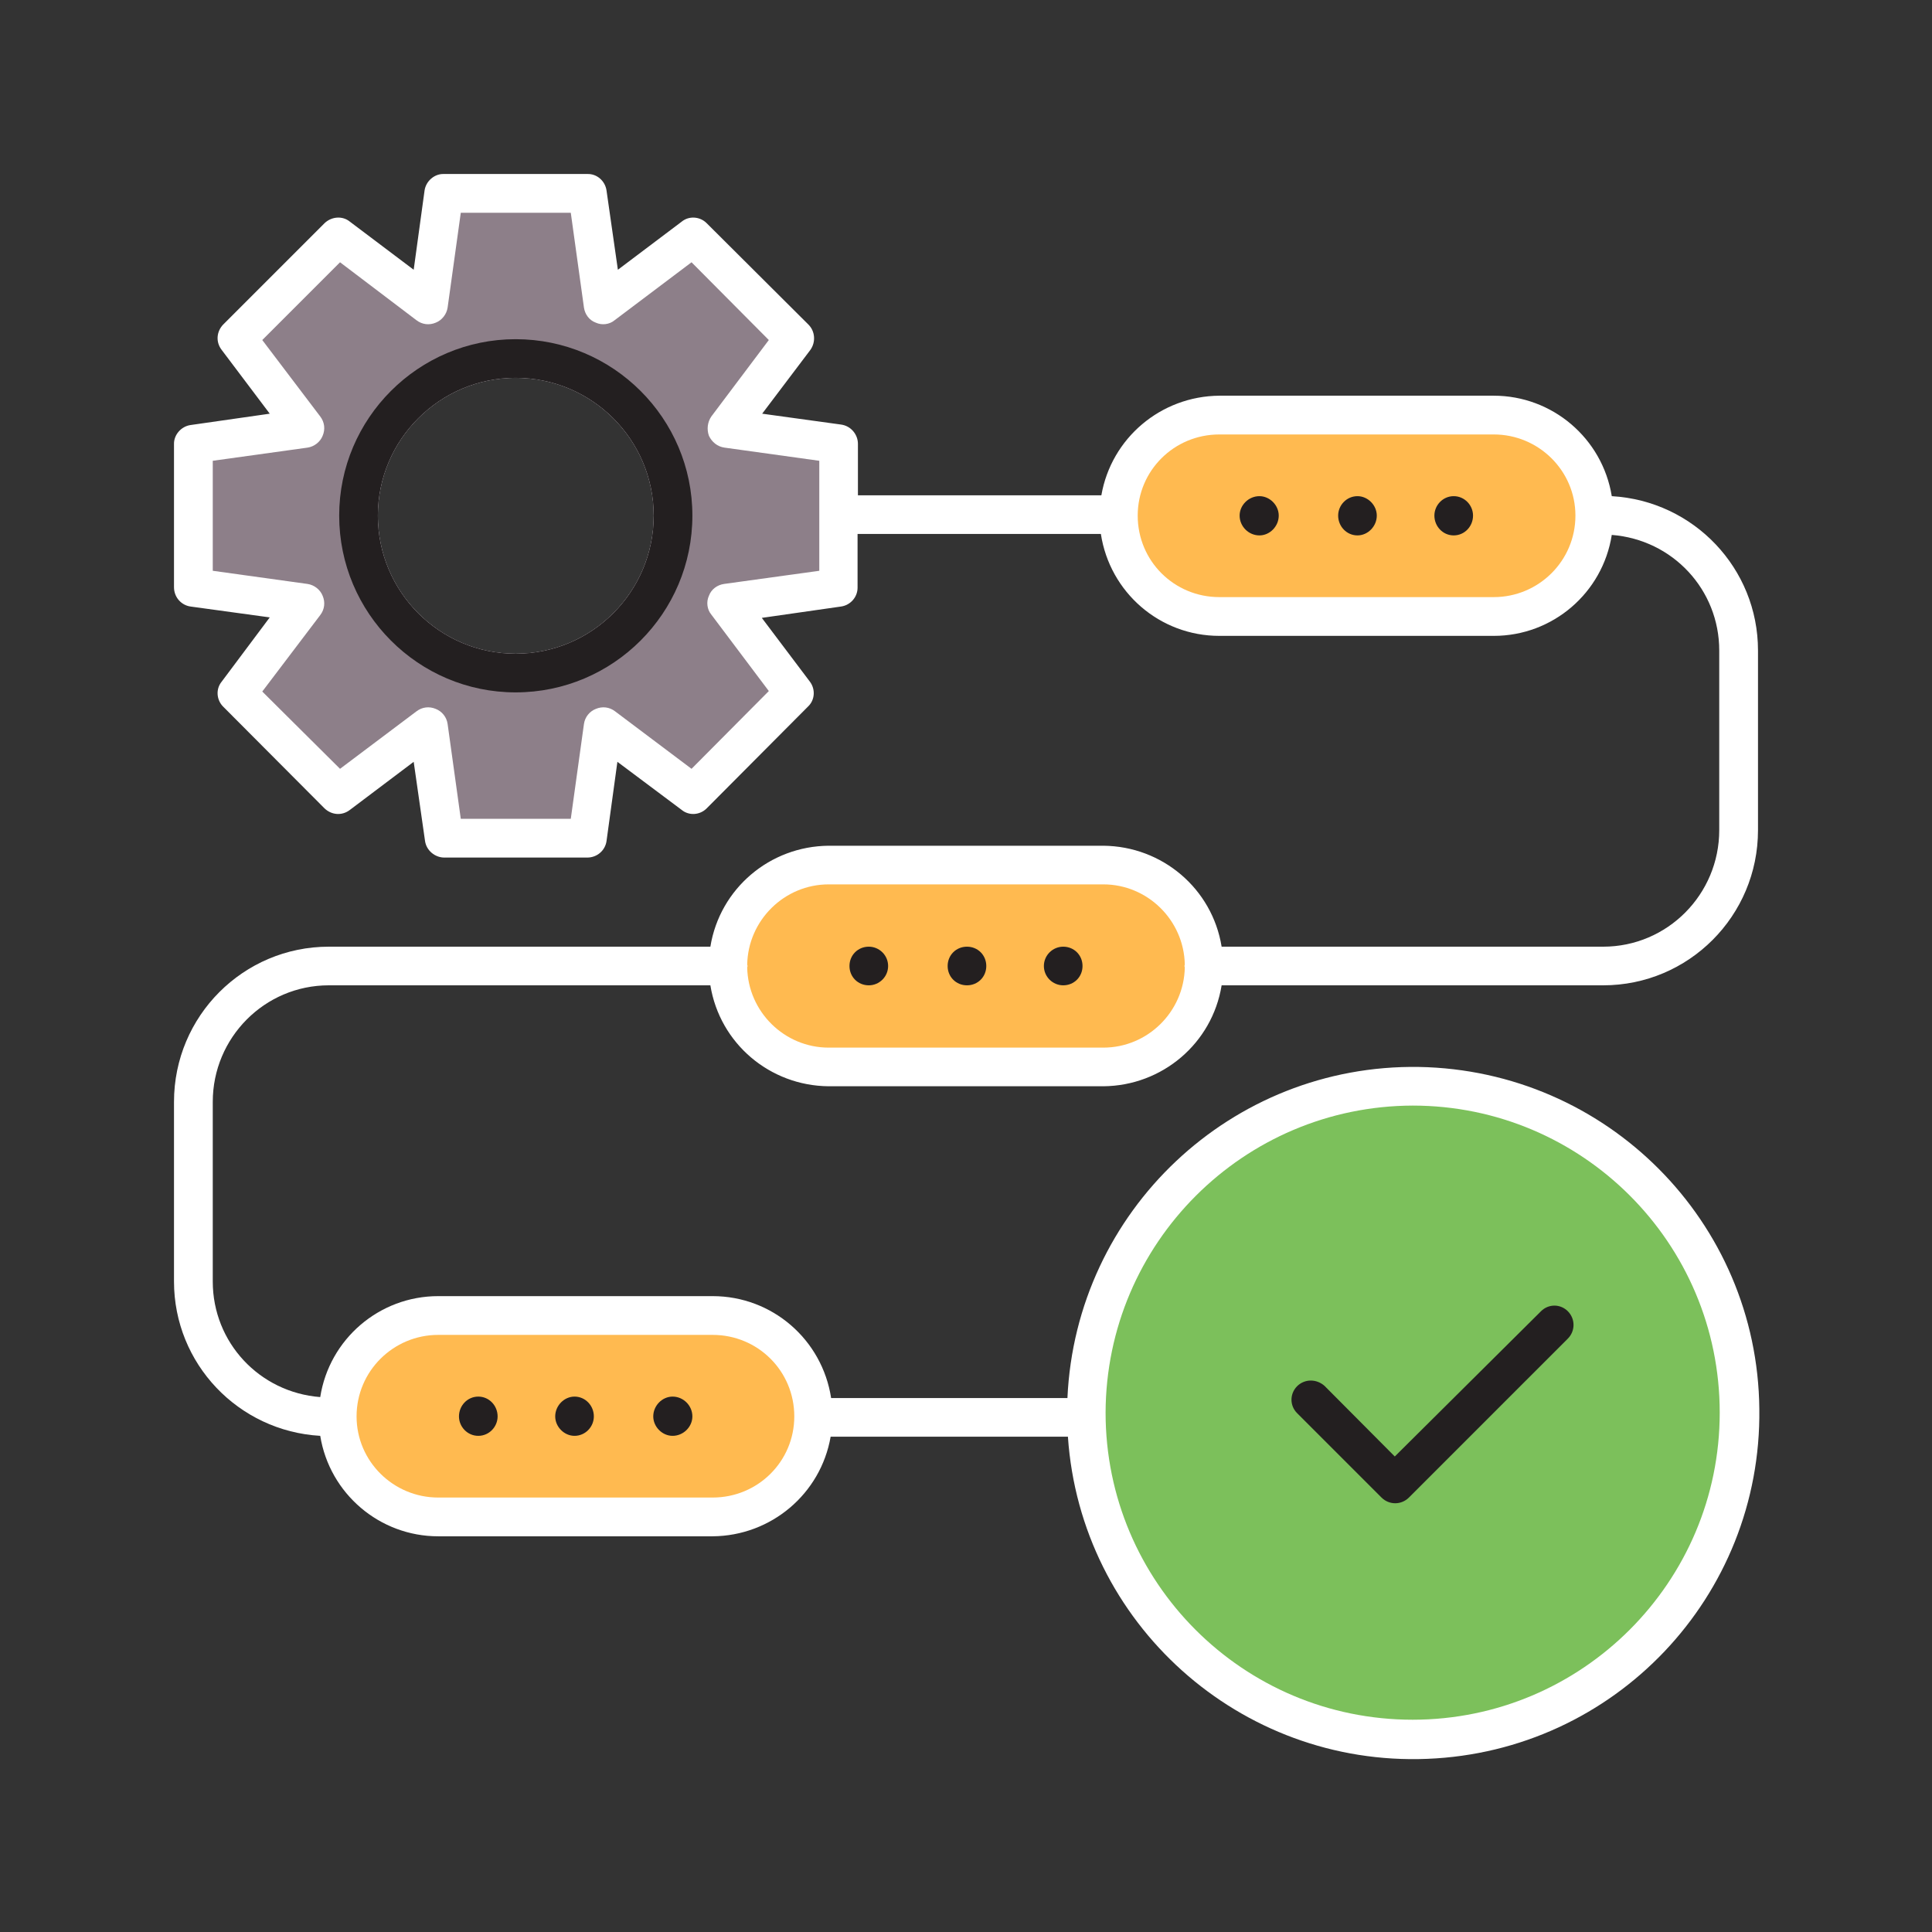 <?xml version="1.0" encoding="UTF-8"?>
<!-- Uploaded to: SVG Repo, www.svgrepo.com, Generator: SVG Repo Mixer Tools.
    https://www.svgrepo.com/page/licensing#CC%20Attribution
    https://www.svgrepo.com/svg/430188/process-gear-business
 -->
<svg xmlns="http://www.w3.org/2000/svg" width="16px" height="16px" viewBox="0 0 16 16" version="1.1">
    <rect x="0" y="0" width="16" height="16" fill="#333333" stroke="none"/>
    <g id="surface1">
        <path style=" stroke:none;fill-rule:nonzero;fill:rgb(255,255,255);fill-opacity:1;"
              d="M 2.723 8.16 L 5.883 8.16 C 5.961 8.641 6.375 8.992 6.863 8.996 L 9.137 8.996 C 9.625 8.992 10.039 8.641 10.117 8.16 L 13.277 8.16 C 13.984 8.16 14.559 7.586 14.559 6.875 L 14.559 5.387 C 14.559 4.707 14.027 4.148 13.348 4.109 C 13.27 3.629 12.855 3.277 12.371 3.277 L 10.098 3.277 C 9.613 3.281 9.203 3.629 9.121 4.102 L 7.105 4.102 L 7.105 3.676 C 7.105 3.598 7.047 3.527 6.965 3.516 L 6.312 3.426 L 6.711 2.898 C 6.758 2.832 6.75 2.742 6.695 2.688 L 5.852 1.848 C 5.797 1.793 5.707 1.785 5.645 1.836 L 5.117 2.234 L 5.023 1.578 C 5.012 1.5 4.945 1.438 4.863 1.441 L 3.676 1.441 C 3.598 1.438 3.527 1.5 3.516 1.578 L 3.426 2.234 L 2.898 1.836 C 2.836 1.785 2.746 1.793 2.688 1.848 L 1.848 2.688 C 1.793 2.746 1.785 2.832 1.836 2.898 L 2.234 3.426 L 1.578 3.52 C 1.5 3.531 1.438 3.602 1.441 3.68 L 1.441 4.863 C 1.441 4.945 1.5 5.012 1.578 5.023 L 2.234 5.113 L 1.836 5.645 C 1.785 5.707 1.793 5.797 1.848 5.852 L 2.688 6.695 C 2.746 6.75 2.832 6.758 2.898 6.707 L 3.426 6.309 L 3.52 6.965 C 3.531 7.043 3.602 7.102 3.68 7.102 L 4.863 7.102 C 4.945 7.102 5.012 7.043 5.023 6.965 L 5.113 6.309 L 5.645 6.707 C 5.707 6.758 5.797 6.75 5.852 6.695 L 6.691 5.852 C 6.75 5.797 6.754 5.707 6.707 5.645 L 6.309 5.117 L 6.965 5.023 C 7.043 5.012 7.102 4.945 7.102 4.867 L 7.102 4.422 L 9.117 4.422 C 9.191 4.906 9.605 5.266 10.098 5.266 L 12.371 5.266 C 12.859 5.266 13.273 4.91 13.348 4.43 C 13.852 4.469 14.238 4.883 14.238 5.387 L 14.238 6.875 C 14.238 7.406 13.809 7.84 13.277 7.84 L 10.117 7.84 C 10.039 7.359 9.625 7.008 9.137 7.004 L 6.863 7.004 C 6.375 7.008 5.961 7.359 5.883 7.84 L 2.723 7.84 C 2.016 7.84 1.441 8.414 1.441 9.125 L 1.441 10.613 C 1.441 11.293 1.973 11.852 2.652 11.891 C 2.73 12.371 3.145 12.723 3.629 12.723 L 5.902 12.723 C 6.387 12.719 6.797 12.371 6.879 11.898 L 8.844 11.898 C 8.949 13.445 10.27 14.629 11.82 14.566 C 13.371 14.504 14.59 13.223 14.57 11.668 C 14.555 10.117 13.305 8.863 11.75 8.836 C 10.199 8.812 8.91 10.027 8.84 11.578 L 6.883 11.578 C 6.809 11.094 6.395 10.734 5.902 10.734 L 3.629 10.734 C 3.141 10.734 2.727 11.09 2.652 11.57 C 2.148 11.531 1.762 11.117 1.762 10.613 L 1.762 9.125 C 1.762 8.594 2.191 8.16 2.723 8.16 Z M 4.27 5.414 C 3.641 5.414 3.129 4.902 3.129 4.27 C 3.129 3.641 3.641 3.129 4.27 3.129 C 4.902 3.129 5.414 3.641 5.414 4.27 C 5.414 4.902 4.902 5.414 4.27 5.414 Z M 4.27 5.414 "/>
        <path style=" stroke:none;fill-rule:nonzero;fill:rgb(100%,72.941%,31.373%);fill-opacity:1;"
              d="M 12.371 4.945 L 10.098 4.945 C 9.723 4.945 9.422 4.645 9.422 4.27 C 9.422 3.898 9.723 3.598 10.098 3.598 L 12.371 3.598 C 12.742 3.598 13.047 3.898 13.047 4.27 C 13.047 4.645 12.742 4.945 12.371 4.945 Z M 12.371 4.945 "/>
        <path style=" stroke:none;fill-rule:nonzero;fill:rgb(100%,72.941%,31.373%);fill-opacity:1;"
              d="M 6.863 7.324 L 9.137 7.324 C 9.504 7.324 9.805 7.621 9.812 7.988 C 9.812 7.992 9.809 7.996 9.809 8 C 9.809 8.004 9.812 8.008 9.812 8.012 C 9.805 8.379 9.504 8.676 9.137 8.676 L 6.863 8.676 C 6.496 8.676 6.195 8.379 6.188 8.012 C 6.188 8.008 6.191 8.004 6.191 8 C 6.191 7.996 6.188 7.992 6.188 7.988 C 6.195 7.621 6.496 7.324 6.863 7.324 Z M 6.863 7.324 "/>
        <path style=" stroke:none;fill-rule:nonzero;fill:rgb(100%,72.941%,31.373%);fill-opacity:1;"
              d="M 3.629 11.055 L 5.902 11.055 C 6.277 11.055 6.578 11.355 6.578 11.73 C 6.578 12.102 6.277 12.402 5.902 12.402 L 3.629 12.402 C 3.258 12.402 2.953 12.102 2.953 11.73 C 2.953 11.355 3.258 11.055 3.629 11.055 Z M 3.629 11.055 "/>
        <path style=" stroke:none;fill-rule:nonzero;fill:rgb(13.725%,12.157%,12.549%);fill-opacity:1;"
              d="M 7.355 8 C 7.355 8.09 7.281 8.16 7.195 8.16 C 7.105 8.16 7.035 8.09 7.035 8 C 7.035 7.91 7.105 7.84 7.195 7.84 C 7.281 7.84 7.355 7.91 7.355 8 Z M 7.355 8 "/>
        <path style=" stroke:none;fill-rule:nonzero;fill:rgb(13.725%,12.157%,12.549%);fill-opacity:1;"
              d="M 8.168 8 C 8.168 8.09 8.098 8.16 8.008 8.16 C 7.918 8.16 7.848 8.09 7.848 8 C 7.848 7.91 7.918 7.84 8.008 7.84 C 8.098 7.84 8.168 7.91 8.168 8 Z M 8.168 8 "/>
        <path style=" stroke:none;fill-rule:nonzero;fill:rgb(13.725%,12.157%,12.549%);fill-opacity:1;"
              d="M 8.965 8 C 8.965 8.09 8.895 8.16 8.805 8.16 C 8.719 8.16 8.645 8.09 8.645 8 C 8.645 7.91 8.719 7.84 8.805 7.84 C 8.895 7.84 8.965 7.91 8.965 8 Z M 8.965 8 "/>
        <path style=" stroke:none;fill-rule:nonzero;fill:rgb(13.725%,12.157%,12.549%);fill-opacity:1;"
              d="M 10.59 4.27 C 10.59 4.359 10.516 4.434 10.43 4.434 C 10.34 4.434 10.266 4.359 10.266 4.27 C 10.266 4.184 10.34 4.109 10.43 4.109 C 10.516 4.109 10.59 4.184 10.59 4.27 Z M 10.59 4.27 "/>
        <path style=" stroke:none;fill-rule:nonzero;fill:rgb(13.725%,12.157%,12.549%);fill-opacity:1;"
              d="M 11.402 4.27 C 11.402 4.359 11.328 4.434 11.242 4.434 C 11.152 4.434 11.082 4.359 11.082 4.27 C 11.082 4.184 11.152 4.109 11.242 4.109 C 11.328 4.109 11.402 4.184 11.402 4.27 Z M 11.402 4.27 "/>
        <path style=" stroke:none;fill-rule:nonzero;fill:rgb(13.725%,12.157%,12.549%);fill-opacity:1;"
              d="M 12.199 4.27 C 12.199 4.359 12.129 4.434 12.039 4.434 C 11.949 4.434 11.879 4.359 11.879 4.27 C 11.879 4.184 11.949 4.109 12.039 4.109 C 12.129 4.109 12.199 4.184 12.199 4.27 Z M 12.199 4.27 "/>
        <path style=" stroke:none;fill-rule:nonzero;fill:rgb(13.725%,12.157%,12.549%);fill-opacity:1;"
              d="M 5.734 11.73 C 5.734 11.816 5.66 11.891 5.57 11.891 C 5.484 11.891 5.41 11.816 5.41 11.73 C 5.41 11.641 5.484 11.566 5.57 11.566 C 5.66 11.566 5.734 11.641 5.734 11.73 Z M 5.734 11.73 "/>
        <path style=" stroke:none;fill-rule:nonzero;fill:rgb(13.725%,12.157%,12.549%);fill-opacity:1;"
              d="M 4.918 11.73 C 4.918 11.816 4.848 11.891 4.758 11.891 C 4.672 11.891 4.598 11.816 4.598 11.73 C 4.598 11.641 4.672 11.566 4.758 11.566 C 4.848 11.566 4.918 11.641 4.918 11.73 Z M 4.918 11.73 "/>
        <path style=" stroke:none;fill-rule:nonzero;fill:rgb(13.725%,12.157%,12.549%);fill-opacity:1;"
              d="M 4.121 11.73 C 4.121 11.816 4.051 11.891 3.961 11.891 C 3.871 11.891 3.801 11.816 3.801 11.73 C 3.801 11.641 3.871 11.566 3.961 11.566 C 4.051 11.566 4.121 11.641 4.121 11.73 Z M 4.121 11.73 "/>
        <path style=" stroke:none;fill-rule:nonzero;fill:rgb(48.627%,75.294%,35.686%);fill-opacity:1;"
              d="M 11.699 9.156 C 13.102 9.156 14.242 10.293 14.242 11.699 C 14.242 13.102 13.102 14.242 11.699 14.242 C 10.293 14.242 9.156 13.102 9.156 11.699 C 9.16 10.297 10.297 9.16 11.699 9.156 Z M 11.699 9.156 "/>
        <path style=" stroke:none;fill-rule:nonzero;fill:rgb(55.294%,49.804%,53.725%);fill-opacity:1;"
              d="M 5.996 4.836 L 6.785 4.727 L 6.785 3.816 L 6 3.707 C 5.941 3.699 5.895 3.66 5.871 3.609 C 5.852 3.555 5.859 3.496 5.891 3.449 L 6.367 2.816 L 5.727 2.172 L 5.09 2.652 C 5.047 2.688 4.984 2.695 4.934 2.672 C 4.879 2.652 4.844 2.602 4.836 2.547 L 4.727 1.762 L 3.816 1.762 L 3.707 2.547 C 3.699 2.602 3.66 2.652 3.609 2.672 C 3.555 2.695 3.496 2.688 3.449 2.652 L 2.816 2.172 L 2.172 2.816 L 2.652 3.449 C 2.688 3.496 2.695 3.555 2.672 3.609 C 2.652 3.66 2.602 3.699 2.547 3.707 L 1.762 3.816 L 1.762 4.727 L 2.547 4.836 C 2.602 4.844 2.652 4.883 2.672 4.934 C 2.695 4.988 2.688 5.047 2.652 5.094 L 2.172 5.727 L 2.816 6.367 L 3.449 5.891 C 3.496 5.855 3.555 5.848 3.609 5.871 C 3.66 5.891 3.699 5.938 3.707 5.996 L 3.816 6.781 L 4.727 6.781 L 4.836 5.996 C 4.844 5.938 4.883 5.891 4.934 5.871 C 4.988 5.848 5.047 5.855 5.094 5.891 L 5.727 6.367 L 6.367 5.723 L 5.891 5.09 C 5.855 5.047 5.848 4.984 5.871 4.934 C 5.891 4.879 5.941 4.844 5.996 4.836 Z M 4.27 5.414 C 3.641 5.414 3.129 4.902 3.129 4.27 C 3.129 3.641 3.641 3.129 4.27 3.129 C 4.902 3.129 5.414 3.641 5.414 4.27 C 5.414 4.902 4.902 5.414 4.27 5.414 Z M 4.27 5.414 "/>
        <path style=" stroke:none;fill-rule:nonzero;fill:rgb(13.725%,12.157%,12.549%);fill-opacity:1;"
              d="M 4.27 2.809 C 3.465 2.809 2.809 3.465 2.809 4.27 C 2.809 5.078 3.465 5.734 4.27 5.734 C 5.078 5.734 5.734 5.078 5.734 4.27 C 5.734 3.465 5.078 2.809 4.27 2.809 Z M 4.27 5.414 C 3.641 5.414 3.129 4.902 3.129 4.27 C 3.129 3.641 3.641 3.129 4.27 3.129 C 4.902 3.129 5.414 3.641 5.414 4.27 C 5.414 4.902 4.902 5.414 4.27 5.414 Z M 4.27 5.414 "/>
        <path style=" stroke:none;fill-rule:nonzero;fill:rgb(13.725%,12.157%,12.549%);fill-opacity:1;"
              d="M 11.441 12.402 C 11.504 12.465 11.605 12.465 11.668 12.402 L 12.984 11.086 C 13.047 11.023 13.047 10.922 12.984 10.859 C 12.922 10.797 12.824 10.797 12.762 10.859 L 11.551 12.062 L 10.969 11.477 C 10.902 11.418 10.805 11.418 10.742 11.48 C 10.68 11.543 10.68 11.641 10.742 11.703 Z M 11.441 12.402 "/>
    </g>
</svg>
